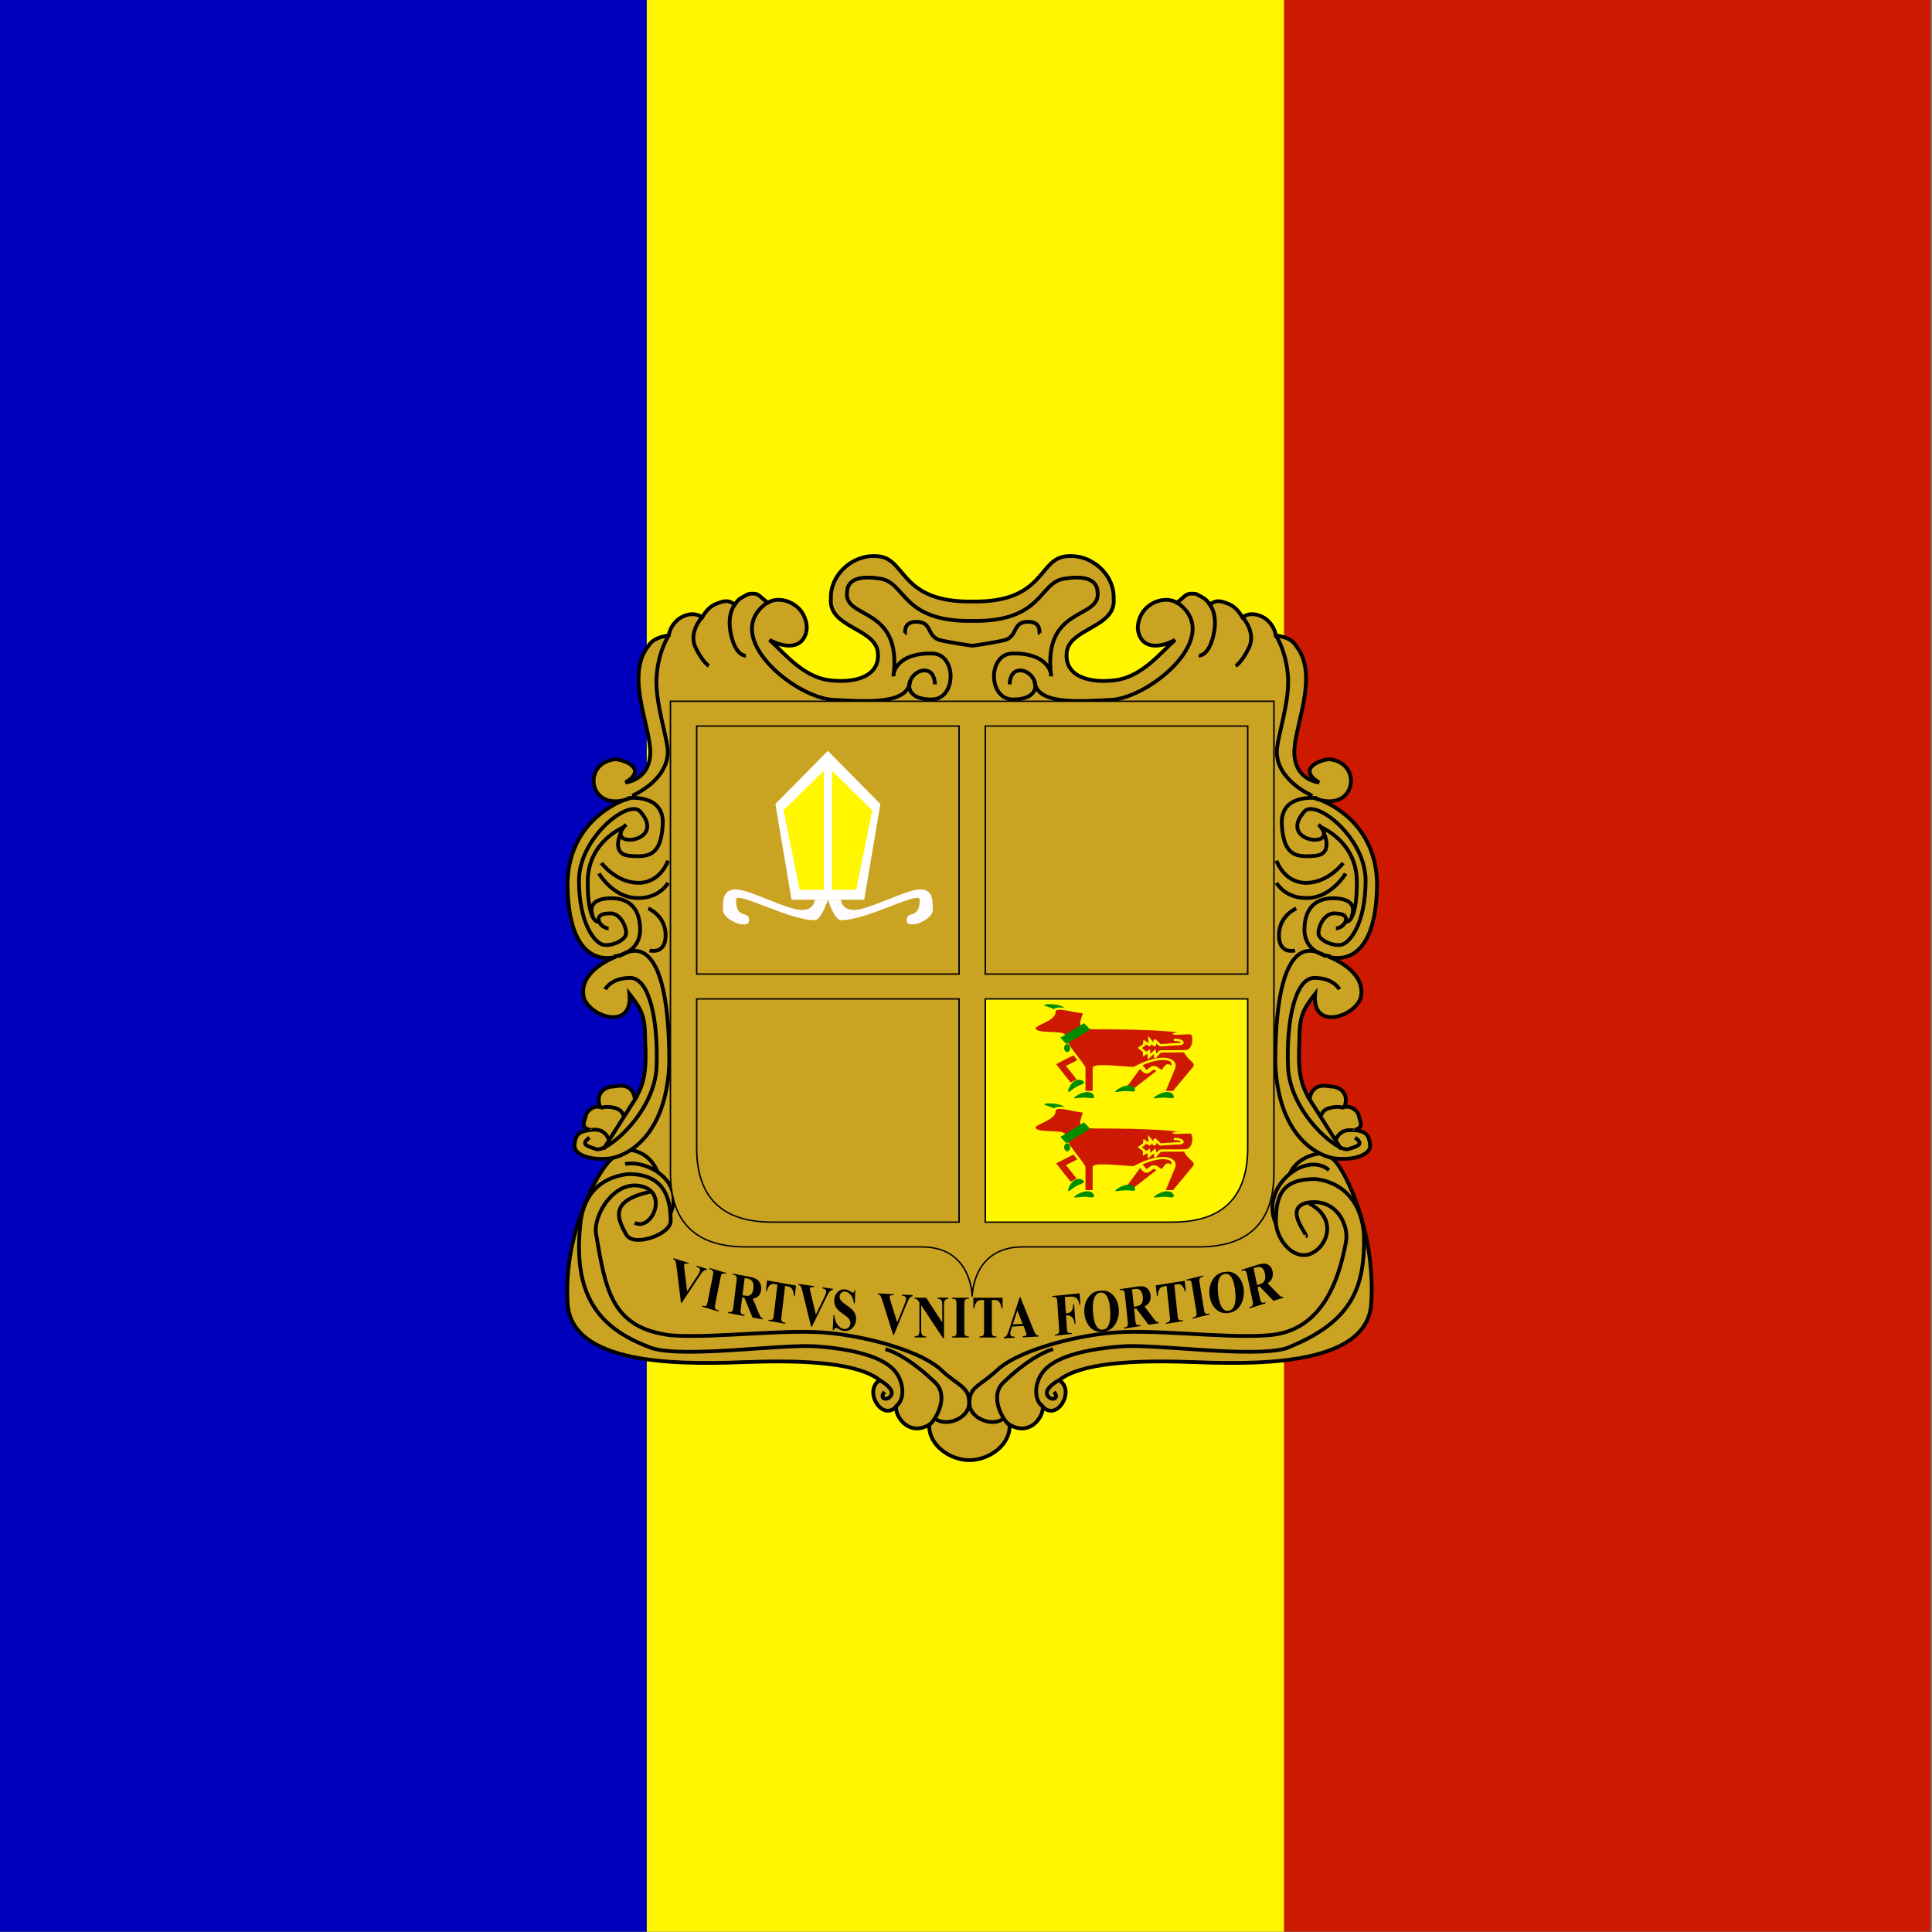 <?xml version="1.0" encoding="utf-8"?>
<!-- Generator: Adobe Illustrator 16.0.0, SVG Export Plug-In . SVG Version: 6.00 Build 0)  -->
<svg version="1.2" baseProfile="tiny"
	 id="svg548" xmlns:cc="http://creativecommons.org/ns#" xmlns:dc="http://purl.org/dc/elements/1.1/" xmlns:rdf="http://www.w3.org/1999/02/22-rdf-syntax-ns#"
	 xmlns="http://www.w3.org/2000/svg" xmlns:xlink="http://www.w3.org/1999/xlink" x="0px" y="0px" width="512px" height="512px"
	 viewBox="0 0 512 512" xml:space="preserve">
<rect x="0" y="0" width="512" height="512" fill="#808080" stroke="none"/>
<g id="flag" transform="matrix(.722 0 0 1.032 0 -16.449)">
	<rect id="rect895" x="0" y="15.937" fill="#0000BD" width="237.399" height="496.06"/>
	<rect id="rect896" x="471.26" y="15.937" fill="#CC1900" width="237.399" height="496.06"/>
	<rect id="rect897" x="237.4" y="15.937" fill="#FFF600" width="233.861" height="496.06"/>
</g>
<g id="g919" transform="matrix(1.009 0 0 .992 -96.834 -480.19)">
	<g id="g853">
		<path id="path738" fill="#CBA323" stroke="#000000" d="M351.382,644.755c18.615,0.306,17.328-10.9,24.124-12.013
			c6.795-1.113,13.207,4.67,12.963,11.208c0.729,7.783-11.567,7.839-12.315,14.321s5.986,8.462,12.963,7.472
			s11.929-7.615,15.494-10.728c-5.185,2.802-9.427,1.787-9.813-3.2c0.262-6.543,7.047-8.917,10.255-6.716
			c2.521-1.981,2.371-2.776,5.142-2.336c1.879,1.101,2.391,1.07,3.502,2.774c1.448-0.881,2.052-1.324,4.751-0.223
			c1.676,0.661,2.794,1.855,3.83,3.667c1.225-0.929,3.148-1.276,5.356-0.074c1.406,0.687,3.156,2.686,3.395,4.86
			c3.29,0.634,4.43,1.366,5.463,2.974c6.137,8.143-0.948,21.866-0.558,28.87c0.391,7.004,6.481,7.471,6.481,7.471
			c-5.728-3.523-0.077-5.945,2.626-6.189c8.662,0.857,7.205,13.138-2.016,10.981c-7.388-1.937,15.15,1.227,14.606,23.423
			c-0.543,22.818-12.773,18.327-12.773,18.327s10.446,3.781,8.426,11.252c-2.021,5.051-12.819,8.397-11.903-1.29
			c-3.208,4.183-4.129,5.951-4.118,12.309c-0.447,8.119,0.256,11.829,2.665,15.818c0.576-3.716,3.194-3.875,5.431-3.403
			c3.153,0.031,4.907,2.408,3.722,5.49c1.588-0.387,3.036,0.658,3.66,1.915c0.488,2.321,1.571,3.349-0.95,4.229
			c2.521,0.441,3.741,0.758,4.039,4.132c0.071,2.716-4.903,4.206-10.173,3.326c2.75,1.32,11.671,18.706,10.479,38.68
			c-0.825,17.914-33.49,16.319-48.084,15.819c-14.592-0.498-28.225,0.29-33.916,4.881c4.377,2.685-0.507,11.047-4.229,7.129
			c0,3.082-3.678,7.845-8.757,4.756c0.208,5.565-5.542,9.47-10.557,9.47c-5.015,0-10.765-3.905-10.558-9.47
			c-5.078,3.089-8.757-1.674-8.757-4.756c-3.722,3.918-8.607-4.444-4.228-7.129c-5.691-4.59-19.325-5.379-33.916-4.881
			c-14.593,0.499-47.26,2.094-48.085-15.819c-1.192-19.976,9.224-37.36,11.975-38.68c-5.271,0.88-10.244-0.61-10.173-3.326
			c0.298-3.373,1.518-3.69,4.039-4.132c-2.52-0.88-1.438-1.908-0.949-4.229c0.623-1.257,2.072-2.302,3.66-1.915
			c-1.185-3.082,0.568-5.459,3.722-5.49c2.237-0.472,4.855-0.313,5.431,3.403c2.409-3.99,3.111-7.699,2.665-15.818
			c0.011-6.358-0.91-8.126-4.118-12.309c0.916,9.687-9.883,6.341-11.903,1.29c-2.022-7.471,8.426-11.252,8.426-11.252
			s-12.23,4.491-12.774-18.327c-0.543-22.195,21.994-25.36,14.607-23.423c-9.221,2.157-10.678-10.124-2.016-10.981
			c2.703,0.243,8.354,2.666,2.625,6.189c0,0,6.091-0.467,6.481-7.471c0.391-7.005-6.693-20.728-0.557-28.87
			c1.032-1.607,2.173-2.339,5.463-2.974c0.238-2.174,1.989-4.172,3.394-4.86c2.21-1.202,4.132-0.856,5.357,0.074
			c1.035-1.812,2.154-3.007,3.83-3.667c2.699-1.101,3.304-0.658,4.75,0.223c1.113-1.704,1.624-1.673,3.503-2.774
			c2.771-0.44,2.621,0.354,5.141,2.336c3.209-2.202,9.993,0.173,10.256,6.716c-0.386,4.987-4.628,6.002-9.813,3.2
			c3.564,3.113,8.517,9.739,15.494,10.728c6.977,0.99,13.711-0.99,12.963-7.472c-0.748-6.482-13.044-6.538-12.315-14.321
			c-0.244-6.538,6.168-12.321,12.963-11.208c6.796,1.113,5.508,12.319,24.205,12.013H351.382z"/>
		<path id="path619" fill="none" stroke="#000000" d="M334.994,665.845c-0.224,6.716-12.167,5.545-20.052,5.182
			c-10.247-0.46-30.201-17.231-17.229-26.133"/>
		<path id="path625" fill="none" stroke="#000000" d="M260.414,704.324c-6.416,6.604,11.168,5.047,3.667-3.522
			c-3.064-3.299-16.042,7.045-16.042,18.492c0,11.447,4.126,16.731,6.416,17.171c2.292,0.441,5.959-1.321,5.959-3.082
			c0-2.201-1.834-5.724-4.583-5.284c-4.584,0-2.293,3.963-0.001,3.963"/>
		<path id="path626" fill="none" stroke="#000000" d="M259.85,705.023c0,0-9.519,3.705-9.519,14.712
			c0,11.007,2.751,10.567,2.751,10.567"/>
		<path id="path627" fill="none" stroke="#000000" d="M260.873,697.278c0,0,9.625-1.321,9.167,7.044
			c-0.459,8.366-3.668,8.806-8.708,8.366c-5.042-0.44-2.292-6.164-2.292-6.164"/>
		<path id="path628" fill="none" stroke="#000000" d="M257.206,739.545c0,0,7.333-0.441,6.874-7.925
			c-0.458-7.485-5.958-7.925-9.165-7.485c-3.209,0.44-4.181,2.17-3.209,4.816"/>
		<path id="path630" fill="none" stroke="#000000" d="M254.913,748.352c0,0,1.533-3.05,6.573-3.05
			c5.042,0,7.389,11.362,6.931,23.691c-0.458,12.328-13.045,22.948-15.796,22.068c-2.75-0.88-4.125-1.321-1.833-3.082"/>
		<path id="path633" fill="none" stroke="#000000" d="M263.353,776.789l-8.898,14.272"/>
		<path id="path634" fill="none" stroke="#000000" d="M250.847,785.885c0,0.156,1.967-0.414,3.342,0.467
			c1.375,0.881,1.699,2.175,1.699,2.175"/>
		<path id="path635" fill="none" stroke="#000000" d="M253.919,779.954c0,0,1.603-0.487,3.692,0.144
			c2.089,0.63,2.021,2.051,2.021,2.051"/>
		<path id="path636" fill="none" stroke="#000000" d="M262.695,810.745c4.769,2.381,9.452-9.415,0.261-9.993
			c-6.573-0.258-11.322,8.701-10.405,13.103c2.503,14.98,4.066,25.002,19.683,26.941c11.916,0.881,30.537-1.907,42.156-0.57
			c11.46,1.284,24.11,5.338,28.694,9.74c4.583,4.403,7.439,4.448,7.439,8.85c0,4.403-6.545,6.662-9.138,4.017"/>
		<path id="path637" fill="none" stroke="#000000" d="M339.79,864.955c1.676-1.089,5.666-7.638,1.839-11.522
			c-5.915-5.76-10.185-8.033-13.102-8.966"/>
		<path id="path638" fill="none" stroke="#000000" d="M331.114,859.855c2.269-1.321,2.602-5.721,0.231-9.076
			c-2.371-3.357-8.541-6.046-20.658-7.03c-9.18-0.74-34.193,3.158-43.359,0.516c-12.869-4.757-20.959-12.77-18.985-32.678
			c0.592-7.712,4.639-12.889,12.564-13.876c8.898-0.053,11.216,5.51,11.216,12.553c0,3.621-9.855,7.059-11.642,3.629
			c-2.767-4.806-3.978-9.143,6.181-11.445"/>
		<path id="path642" fill="none" stroke="#000000" d="M327.167,852.866c0,0,3.8,2.126,2.884,3.887
			c-0.917,1.761-3.37,1.009-1.751-0.859"/>
		<path id="path643" fill="none" stroke="#000000" d="M289.262,645.196c0,0-2.593,2.491-1.296,8.406
			c1.296,5.915,3.889,5.604,3.889,5.604"/>
		<path id="path644" fill="none" stroke="#000000" d="M280.511,648.618c-0.324,0.622-3.778,4.434-1.833,8.481
			c1.944,4.047,3.486,4.853,3.486,4.853"/>
		<path id="path645" fill="none" stroke="#000000" d="M271.761,653.599c0,0-2.801,3.972-3.335,11.052
			c-0.534,7.08,3.032,16.828,2.932,20.454c-0.226,7.706-9.346,11.532-9.346,11.532"/>
		<path id="path652" fill="none" stroke="#000000" d="M258.472,739.526c0.648,0,13.287-11.208,13.287,28.642
			c-0.972,23.039-14.908,25.219-14.908,25.219"/>
		<path id="path653" fill="none" stroke="#000000" d="M260.159,795.039c5.118-1.247,15.736,4.11,11.916,13.21"/>
		<path id="path654" fill="none" stroke="#000000" d="M261.429,791.299c3.284,0.293,5.962,2.582,7.184,5.738"/>
		<path id="path655" fill="none" stroke="#000000" d="M253.937,714.622c0,0,3.889,5.292,9.723,5.292
			c5.833,0,7.778-5.915,7.778-5.915"/>
		<path id="path656" fill="none" stroke="#000000" d="M253.287,717.423c0,0,3.565,6.226,9.722,6.538
			c6.158,0.312,8.427-4.047,8.427-4.047"/>
		<path id="path657" fill="none" stroke="#000000" d="M266.252,726.76c0,0,4.538,1.868,4.538,7.161s-4.214,4.047-4.214,4.047"/>
		<path id="path712" fill="none" stroke="#000000" d="M367.686,665.845c0.224,6.716,12.167,5.545,20.052,5.182
			c10.247-0.46,30.201-17.231,17.229-26.133"/>
		<path id="path713" fill="none" stroke="#000000" d="M442.266,704.324c6.417,6.604-11.169,5.047-3.667-3.522
			c3.064-3.299,16.041,7.045,16.041,18.492c0,11.447-4.125,16.731-6.417,17.171c-2.291,0.441-5.958-1.321-5.958-3.082
			c0-2.201,1.833-5.724,4.583-5.284c4.584,0,2.292,3.963,0,3.963"/>
		<path id="path714" fill="none" stroke="#000000" d="M442.831,705.023c0,0,9.518,3.705,9.518,14.712
			c0,11.007-2.75,10.567-2.75,10.567"/>
		<path id="path715" fill="none" stroke="#000000" d="M441.806,697.278c0,0-9.624-1.321-9.166,7.044
			c0.459,8.366,3.667,8.806,8.708,8.366c5.042-0.44,2.291-6.164,2.291-6.164"/>
		<path id="path716" fill="none" stroke="#000000" d="M445.473,739.545c0,0-7.332-0.441-6.874-7.925
			c0.458-7.485,5.958-7.925,9.166-7.485c3.208,0.44,4.181,2.17,3.208,4.816"/>
		<path id="path717" fill="none" stroke="#000000" d="M447.766,748.352c0,0-1.532-3.05-6.573-3.05
			c-5.042,0-7.389,11.362-6.931,23.691c0.459,12.328,13.046,22.948,15.796,22.068c2.75-0.88,4.125-1.321,1.834-3.082"/>
		<path id="path718" fill="none" stroke="#000000" d="M439.327,776.789l8.898,14.272"/>
		<path id="path719" fill="none" stroke="#000000" d="M451.832,786.015c0,0.156-1.966-0.414-3.342,0.467
			c-1.375,0.881-1.699,2.175-1.699,2.175"/>
		<path id="path720" fill="none" stroke="#000000" d="M448.76,779.954c0,0-1.602-0.487-3.692,0.144
			c-2.088,0.63-2.021,2.051-2.021,2.051"/>
		<path id="path721" fill="none" stroke="#000000" d="M438.924,814.317c0.916,0-6.015-7.433,0.268-8.937
			c7.895-1.447,11.188,6.19,10.272,10.591c-1.974,10.749-6.577,23.945-20.609,24.825c-11.916,0.881-30.537-1.906-42.156-0.569
			c-11.459,1.284-24.11,5.337-28.693,9.74c-4.584,4.403-7.44,4.447-7.44,8.85c0,4.403,6.545,6.662,9.138,4.016"/>
		<path id="path722" fill="none" stroke="#000000" d="M361.299,864.955c-1.675-1.089-5.665-7.638-1.838-11.522
			c5.914-5.76,10.185-8.033,13.101-8.966"/>
		<path id="path723" fill="none" stroke="#000000" d="M369.977,859.855c-2.269-1.321-2.603-5.721-0.231-9.076
			c2.37-3.357,8.54-6.046,20.658-7.03c9.18-0.74,34.193,3.158,43.359,0.516c17.099-6.873,20.827-15.943,20.439-30.563
			c-0.593-7.712-4.771-13.682-12.697-14.669c-8.897-0.053-10.421,4.453-10.421,11.497c0,3.62,3.508,9.616,8.304,8.736
			c4.797-1.191,8.533-9.353,0.431-13.712"/>
		<path id="path724" fill="none" stroke="#000000" d="M373.923,852.866c0,0-3.801,2.126-2.884,3.887
			c0.916,1.761,3.37,1.009,1.751-0.859"/>
		<path id="path725" fill="none" stroke="#000000" d="M413.418,645.196c0,0,2.592,2.491,1.296,8.406
			c-1.296,5.915-3.889,5.604-3.889,5.604"/>
		<path id="path726" fill="none" stroke="#000000" d="M422.168,648.618c0.324,0.622,3.778,4.434,1.834,8.481
			c-1.944,4.047-3.487,4.853-3.487,4.853"/>
		<path id="path727" fill="none" stroke="#000000" d="M430.919,653.599c0,0,2.8,3.972,3.335,11.052
			c0.534,7.08-3.032,16.828-2.933,20.454c0.227,7.706,9.347,11.532,9.347,11.532"/>
		<path id="path730" fill="none" stroke="#000000" d="M444.208,739.526c-0.649,0-13.287-11.208-13.287,28.642
			c0.972,23.039,14.907,25.219,14.907,25.219"/>
		<path id="path731" fill="none" stroke="#000000" d="M445.031,796.633c-6.308-5.346-18.38,4.904-13.9,14.399"/>
		<path id="path732" fill="none" stroke="#000000" d="M442.711,792.229c-3.285,0.293-6.756,2.317-7.978,5.473"/>
		<path id="path733" fill="none" stroke="#000000" d="M448.743,714.622c0,0-3.888,5.292-9.722,5.292s-7.778-5.915-7.778-5.915"/>
		<path id="path734" fill="none" stroke="#000000" d="M449.393,717.423c0,0-3.565,6.226-9.723,6.538
			c-6.157,0.312-8.426-4.047-8.426-4.047"/>
		<path id="path735" fill="none" stroke="#000000" d="M436.427,726.76c0,0-4.537,1.868-4.537,7.161s4.213,4.047,4.213,4.047"/>
		<path id="path741" fill="none" stroke="#000000" d="M333.659,653.445c0.162-0.156-0.648-3.425,3.241-3.269
			c3.888,0.156,2.43,3.58,5.672,4.825c3.078,0.778,8.587,1.557,8.768,1.557s5.691-0.779,8.769-1.557
			c3.241-1.245,1.783-4.67,5.672-4.825c3.888-0.156,3.079,3.113,3.241,3.269"/>
		<path id="path744" fill="none" stroke="#000000" d="M341.549,666.892c-0.114-1.541-0.486-3.571-2.674-3.727
			c-4.098-0.129-7.34,7.705,1.729,7.76c6.639,0.041,6.694-12.099,0.313-12.277c-9.166-0.249-10.427,5.007-10.277,6.037
			c2.319-18.846-12.94-15.035-12.211-22.351c0.08-3.966,4.222-4.421,8.75-3.686c6.796,1.047,5.508,11.58,24.163,11.292
			c18.656,0.287,17.368-10.246,24.164-11.292c4.527-0.735,8.67-0.28,8.75,3.686c0.729,7.315-14.53,3.505-12.212,22.351
			c0.151-1.03-1.111-6.286-10.277-6.037c-6.381,0.178-6.326,12.318,0.314,12.277c9.069-0.056,5.826-7.889,1.729-7.76
			c-2.188,0.156-2.56,2.186-2.674,3.727"/>
		<path id="path814" d="M413.603,834.947l0.046,0.285l-4.381,1.098l-0.046-0.284l0.279-0.071c0.243-0.061,0.43-0.163,0.561-0.308
			c0.095-0.098,0.158-0.241,0.188-0.43c0.025-0.134-0.004-0.463-0.089-0.985l-1.111-6.854c-0.086-0.533-0.164-0.86-0.23-0.982
			s-0.179-0.214-0.335-0.276c-0.152-0.069-0.346-0.075-0.58-0.016l-0.279,0.071l-0.046-0.284l4.38-1.099l0.046,0.284l-0.279,0.069
			c-0.242,0.061-0.43,0.164-0.561,0.309c-0.095,0.099-0.16,0.243-0.194,0.433c-0.025,0.134,0.005,0.463,0.09,0.985l1.111,6.854
			c0.086,0.533,0.163,0.86,0.229,0.981c0.072,0.121,0.183,0.217,0.336,0.285c0.156,0.062,0.351,0.063,0.586,0.005L413.603,834.947z"
			/>
		<path id="path815" d="M407.14,826.216l0.298,2.853l-0.226,0.035c-0.201-0.636-0.399-1.085-0.591-1.342
			c-0.194-0.265-0.441-0.459-0.742-0.585c-0.168-0.067-0.45-0.069-0.846-0.005l-0.63,0.102l0.848,8.129
			c0.056,0.539,0.113,0.872,0.173,0.998c0.064,0.128,0.17,0.232,0.32,0.313c0.151,0.075,0.348,0.094,0.59,0.055l0.281-0.045
			l0.03,0.287l-4.437,0.716l-0.03-0.289l0.282-0.045c0.245-0.039,0.438-0.126,0.577-0.259c0.1-0.09,0.172-0.227,0.217-0.414
			c0.033-0.132,0.021-0.462-0.034-0.99l-0.848-8.131l-0.612,0.099c-0.571,0.092-0.97,0.308-1.197,0.652
			c-0.32,0.478-0.486,1.113-0.501,1.905l-0.237,0.038l-0.297-2.853L407.14,826.216L407.14,826.216z"/>
		<path id="path820" d="M375.637,830.577l0.283,4.35l0.246-0.024c0.376-0.038,0.679-0.138,0.909-0.303
			c0.228-0.164,0.415-0.421,0.556-0.772c0.147-0.351,0.227-0.811,0.24-1.384l0.22-0.022l0.345,5.319l-0.22,0.023
			c-0.144-0.995-0.405-1.637-0.781-1.919c-0.373-0.287-0.784-0.408-1.232-0.363l-0.245,0.025l0.21,3.243
			c0.035,0.541,0.079,0.877,0.135,1.007c0.059,0.131,0.162,0.241,0.306,0.332c0.149,0.085,0.344,0.114,0.582,0.091l0.283-0.029
			l0.018,0.289l-4.453,0.447l-0.019-0.289l0.282-0.029c0.248-0.025,0.443-0.099,0.587-0.224c0.105-0.085,0.18-0.217,0.227-0.401
			c0.038-0.129,0.041-0.46,0.006-0.991l-0.452-6.969c-0.035-0.542-0.08-0.877-0.136-1.008c-0.055-0.13-0.156-0.238-0.305-0.323
			c-0.144-0.091-0.337-0.124-0.576-0.1l-0.282,0.029l-0.018-0.288l7.186-0.721l0.197,3.039l-0.257,0.026
			c-0.106-0.707-0.291-1.221-0.556-1.541c-0.261-0.319-0.625-0.527-1.09-0.621c-0.256-0.053-0.723-0.045-1.402,0.024
			L375.637,830.577L375.637,830.577z"/>
		<path id="path823" d="M359.299,830.743v2.875h-0.228c-0.134-0.664-0.284-1.139-0.447-1.426c-0.165-0.292-0.389-0.526-0.674-0.698
			c-0.161-0.094-0.441-0.141-0.839-0.141h-0.635v8.198c0,0.544,0.022,0.883,0.069,1.018c0.05,0.137,0.145,0.257,0.284,0.361
			c0.142,0.099,0.336,0.149,0.58,0.149h0.283v0.291h-4.474v-0.291h0.284c0.248,0,0.447-0.055,0.599-0.164
			c0.108-0.074,0.195-0.198,0.258-0.376c0.046-0.125,0.07-0.454,0.07-0.987v-8.198h-0.618c-0.575,0-0.994,0.151-1.254,0.454
			c-0.366,0.423-0.597,1.026-0.694,1.81h-0.239v-2.875H359.299L359.299,830.743z"/>
		<path id="path824" d="M350.463,841.082v0.29h-4.467v-0.29h0.283c0.248,0,0.447-0.054,0.599-0.163
			c0.108-0.074,0.194-0.199,0.252-0.376c0.046-0.126,0.07-0.455,0.07-0.988v-6.992c0-0.543-0.024-0.882-0.07-1.018
			c-0.046-0.136-0.141-0.254-0.284-0.353c-0.138-0.105-0.327-0.158-0.567-0.158h-0.283v-0.289h4.467v0.289h-0.284
			c-0.248,0-0.447,0.055-0.598,0.164c-0.109,0.074-0.196,0.2-0.259,0.377c-0.046,0.124-0.069,0.455-0.069,0.987v6.992
			c0,0.544,0.022,0.883,0.069,1.018c0.05,0.137,0.145,0.257,0.284,0.361c0.143,0.098,0.334,0.148,0.573,0.148H350.463z"/>
		<path id="path825" d="M339.229,830.743l4.217,6.59v-4.57c0-0.636-0.074-1.067-0.222-1.292c-0.2-0.303-0.539-0.449-1.014-0.44
			v-0.289h2.823v0.289c-0.361,0.058-0.604,0.134-0.732,0.227c-0.121,0.09-0.218,0.238-0.289,0.447
			c-0.068,0.205-0.102,0.556-0.102,1.057v8.85h-0.214l-5.779-8.85v6.757c0,0.61,0.111,1.024,0.334,1.239
			c0.227,0.214,0.486,0.321,0.776,0.321h0.201v0.289h-3.032v-0.289c0.471-0.006,0.798-0.126,0.983-0.36
			c0.185-0.234,0.278-0.635,0.278-1.199v-7.5l-0.183-0.283c-0.181-0.282-0.34-0.468-0.478-0.555
			c-0.139-0.091-0.339-0.14-0.599-0.151v-0.289H339.229z"/>
		<path id="path826" d="M335.673,830.045l-0.01,0.289c-0.313,0.047-0.596,0.24-0.851,0.577c-0.185,0.252-0.467,0.853-0.848,1.8
			l-3.207,7.964l-0.207-0.01l-2.651-8.592c-0.32-1.036-0.537-1.645-0.653-1.829c-0.111-0.182-0.332-0.306-0.663-0.371l0.01-0.289
			l4.094,0.209l-0.01,0.288l-0.138-0.006c-0.37-0.02-0.624,0.026-0.761,0.134c-0.1,0.074-0.152,0.186-0.157,0.337
			c-0.003,0.094,0.01,0.207,0.04,0.34c0.029,0.127,0.131,0.476,0.306,1.044l1.645,5.378l1.844-4.621
			c0.22-0.559,0.357-0.933,0.409-1.124c0.052-0.191,0.081-0.354,0.086-0.489c0.005-0.158-0.024-0.296-0.088-0.42
			c-0.062-0.124-0.158-0.22-0.286-0.289c-0.178-0.096-0.416-0.155-0.714-0.169l0.009-0.289L335.673,830.045L335.673,830.045z"/>
		<path id="path827" d="M320.595,828.712l-0.1,3.541l-0.259-0.02c-0.078-0.895-0.344-1.629-0.796-2.202
			c-0.449-0.577-0.949-0.887-1.503-0.929c-0.428-0.031-0.776,0.088-1.04,0.355c-0.261,0.264-0.401,0.581-0.418,0.95
			c-0.012,0.235,0.022,0.446,0.102,0.636c0.109,0.253,0.293,0.511,0.55,0.771c0.19,0.187,0.629,0.525,1.322,1.016
			c0.969,0.683,1.614,1.311,1.936,1.879c0.319,0.569,0.461,1.201,0.427,1.9c-0.043,0.887-0.358,1.631-0.946,2.231
			c-0.585,0.595-1.304,0.861-2.16,0.797c-0.268-0.02-0.521-0.072-0.756-0.158c-0.236-0.086-0.53-0.235-0.881-0.45
			c-0.198-0.119-0.36-0.183-0.49-0.193c-0.109-0.008-0.227,0.035-0.353,0.13c-0.127,0.096-0.232,0.247-0.32,0.457l-0.231-0.018
			l0.192-4.006l0.232,0.018c0.131,1.138,0.443,2.026,0.94,2.659c0.5,0.63,1.053,0.966,1.661,1.011
			c0.471,0.034,0.851-0.096,1.143-0.394c0.296-0.296,0.455-0.658,0.475-1.08c0.012-0.25-0.031-0.496-0.129-0.739
			c-0.094-0.243-0.244-0.477-0.452-0.701c-0.208-0.229-0.581-0.535-1.118-0.915c-0.752-0.533-1.292-0.978-1.615-1.337
			c-0.324-0.358-0.568-0.752-0.733-1.177c-0.161-0.426-0.229-0.887-0.205-1.382c0.04-0.845,0.324-1.546,0.852-2.103
			s1.171-0.808,1.93-0.752c0.277,0.021,0.543,0.082,0.799,0.185c0.195,0.078,0.429,0.213,0.701,0.405
			c0.277,0.187,0.473,0.286,0.586,0.295c0.109,0.008,0.198-0.028,0.263-0.106c0.068-0.079,0.137-0.276,0.205-0.59L320.595,828.712
			L320.595,828.712z"/>
		<path id="path828" d="M314.753,828.368l-0.027,0.288c-0.315,0.017-0.608,0.183-0.884,0.494c-0.199,0.235-0.517,0.807-0.953,1.716
			l-3.681,7.642l-0.206-0.03l-2.124-8.815c-0.256-1.063-0.436-1.692-0.54-1.887c-0.1-0.191-0.313-0.336-0.638-0.431l0.027-0.288
			l4.069,0.591l-0.027,0.286l-0.137-0.02c-0.368-0.053-0.624-0.033-0.768,0.062c-0.104,0.065-0.162,0.172-0.176,0.322
			c-0.009,0.094-0.002,0.208,0.019,0.343c0.021,0.129,0.103,0.485,0.241,1.069l1.318,5.517l2.116-4.436
			c0.254-0.538,0.412-0.898,0.476-1.082c0.064-0.187,0.102-0.347,0.114-0.48c0.016-0.158-0.005-0.299-0.061-0.428
			c-0.055-0.129-0.145-0.233-0.268-0.315c-0.171-0.113-0.406-0.193-0.702-0.236l0.027-0.287L314.753,828.368L314.753,828.368z"/>
		<path id="path829" d="M305.044,827.489l-0.332,2.847l-0.225-0.041c-0.056-0.68-0.149-1.179-0.278-1.491
			c-0.128-0.319-0.323-0.59-0.587-0.811c-0.147-0.121-0.418-0.218-0.813-0.289l-0.63-0.113l-0.946,8.113
			c-0.062,0.538-0.079,0.877-0.049,1.019c0.035,0.145,0.114,0.281,0.24,0.409c0.13,0.123,0.315,0.207,0.556,0.25l0.282,0.051
			l-0.034,0.286l-4.428-0.799l0.033-0.287l0.28,0.05c0.246,0.044,0.449,0.026,0.612-0.056c0.116-0.053,0.217-0.161,0.299-0.326
			c0.06-0.116,0.122-0.437,0.183-0.964l0.946-8.114l-0.612-0.11c-0.57-0.102-1-0.028-1.294,0.226
			c-0.411,0.354-0.709,0.91-0.895,1.668l-0.237-0.043l0.331-2.846L305.044,827.489L305.044,827.489z"/>
		<path id="path832" d="M284.747,834.159l-0.055,0.283l-4.343-1.309l0.055-0.283l0.276,0.084c0.24,0.072,0.445,0.078,0.613,0.015
			c0.12-0.039,0.226-0.136,0.317-0.292c0.068-0.108,0.153-0.421,0.254-0.939l1.324-6.794c0.103-0.528,0.144-0.865,0.126-1.011
			c-0.019-0.145-0.089-0.286-0.209-0.425c-0.115-0.143-0.289-0.249-0.521-0.319l-0.276-0.084l0.054-0.28l4.343,1.308l-0.054,0.281
			l-0.276-0.084c-0.241-0.072-0.445-0.077-0.613-0.015c-0.12,0.039-0.228,0.137-0.322,0.291c-0.068,0.107-0.154,0.421-0.255,0.938
			l-1.324,6.795c-0.103,0.529-0.144,0.865-0.125,1.01c0.022,0.147,0.092,0.291,0.207,0.434c0.12,0.138,0.296,0.242,0.529,0.311
			L284.747,834.159L284.747,834.159z"/>
		<path id="path833" d="M281.661,823.053l-0.059,0.28c-0.315-0.038-0.625,0.075-0.932,0.335c-0.224,0.198-0.603,0.709-1.138,1.532
			l-4.509,6.922l-0.201-0.066l-1.105-9.099c-0.133-1.098-0.239-1.751-0.321-1.961c-0.077-0.209-0.271-0.388-0.583-0.54l0.059-0.28
			l3.962,1.297l-0.059,0.28l-0.135-0.044c-0.357-0.116-0.613-0.141-0.766-0.072c-0.11,0.045-0.181,0.141-0.211,0.288
			c-0.019,0.091-0.026,0.205-0.02,0.342c0.006,0.132,0.046,0.5,0.118,1.101l0.68,5.693l2.597-4.021
			c0.313-0.486,0.51-0.816,0.595-0.989c0.084-0.172,0.139-0.325,0.168-0.455c0.032-0.153,0.028-0.297-0.013-0.435
			c-0.04-0.137-0.117-0.256-0.23-0.358c-0.157-0.142-0.379-0.262-0.667-0.356l0.059-0.28L281.661,823.053L281.661,823.053z"/>
		<path id="path836" d="M417.515,823.894c1.343-0.28,2.49,0.034,3.441,0.939c0.955,0.906,1.512,2.14,1.676,3.705
			c0.139,1.337-0.052,2.564-0.575,3.681c-0.693,1.482-1.8,2.346-3.32,2.591c-1.526,0.246-2.772-0.207-3.739-1.357
			c-0.765-0.909-1.219-2.06-1.364-3.454c-0.164-1.566,0.128-2.937,0.873-4.116C415.256,824.697,416.258,824.033,417.515,823.894
			L417.515,823.894z M417.642,824.38c-0.775,0.124-1.313,0.711-1.614,1.763c-0.246,0.861-0.289,2.048-0.131,3.561
			c0.187,1.798,0.58,3.086,1.178,3.863c0.416,0.545,0.944,0.766,1.581,0.663c0.43-0.07,0.775-0.257,1.034-0.562
			c0.333-0.391,0.564-0.965,0.691-1.723c0.128-0.764,0.131-1.731,0.009-2.903c-0.145-1.393-0.358-2.417-0.638-3.074
			c-0.281-0.66-0.598-1.108-0.954-1.339C418.448,824.395,418.063,824.311,417.642,824.38z"/>
		<path id="path839" d="M384.884,828.885c1.353-0.199,2.485,0.184,3.399,1.145c0.918,0.962,1.428,2.228,1.53,3.802
			c0.087,1.344-0.151,2.558-0.717,3.642c-0.75,1.439-1.889,2.234-3.418,2.388c-1.533,0.154-2.759-0.374-3.681-1.582
			c-0.727-0.953-1.138-2.131-1.228-3.532c-0.103-1.573,0.241-2.925,1.032-4.058C382.596,829.55,383.623,828.949,384.884,828.885
			L384.884,828.885z M384.991,829.377c-0.778,0.078-1.339,0.632-1.682,1.663c-0.277,0.846-0.368,2.029-0.269,3.551
			c0.117,1.806,0.46,3.116,1.026,3.93c0.396,0.569,0.914,0.82,1.555,0.756c0.431-0.043,0.782-0.21,1.054-0.499
			c0.347-0.37,0.599-0.93,0.757-1.68c0.158-0.755,0.198-1.721,0.122-2.899c-0.091-1.4-0.263-2.436-0.518-3.108
			c-0.255-0.677-0.555-1.143-0.9-1.396C385.797,829.441,385.414,829.335,384.991,829.377L384.991,829.377z"/>
		<path id="path842" d="M393.83,833.705l0.309,2.952c0.059,0.571,0.123,0.928,0.194,1.068c0.074,0.135,0.185,0.235,0.336,0.302
			c0.151,0.064,0.42,0.065,0.808,0.003l0.03,0.288l-4.338,0.7l-0.03-0.288c0.392-0.063,0.652-0.15,0.78-0.26
			c0.132-0.117,0.218-0.252,0.256-0.406c0.044-0.154,0.035-0.516-0.024-1.087l-0.714-6.839c-0.059-0.57-0.126-0.923-0.199-1.058
			c-0.069-0.143-0.179-0.246-0.33-0.311c-0.151-0.065-0.42-0.067-0.808-0.004l-0.03-0.288l3.937-0.635
			c1.025-0.164,1.784-0.198,2.278-0.099c0.493,0.1,0.915,0.364,1.265,0.792c0.349,0.424,0.556,0.955,0.623,1.591
			c0.08,0.778-0.077,1.455-0.473,2.036c-0.255,0.367-0.631,0.674-1.131,0.918l2.41,3.24c0.315,0.417,0.534,0.674,0.658,0.77
			c0.187,0.134,0.394,0.189,0.621,0.168l0.031,0.289l-2.669,0.43l-3.233-4.363L393.83,833.705L393.83,833.705z M393.291,828.535
			l0.482,4.617l0.356-0.057c0.579-0.094,1.005-0.228,1.279-0.405c0.274-0.181,0.474-0.456,0.6-0.824
			c0.132-0.373,0.167-0.838,0.109-1.391c-0.083-0.804-0.298-1.373-0.642-1.707c-0.34-0.335-0.845-0.449-1.516-0.341L393.291,828.535
			L393.291,828.535z"/>
		<path id="path845" d="M426.259,827.913l0.595,2.884c0.115,0.557,0.214,0.901,0.297,1.031c0.085,0.122,0.207,0.206,0.363,0.248
			c0.157,0.041,0.424,0.002,0.802-0.12l0.058,0.282l-4.235,1.354l-0.058-0.281c0.382-0.122,0.631-0.248,0.748-0.376
			c0.119-0.137,0.19-0.284,0.214-0.441c0.028-0.159-0.015-0.519-0.131-1.076l-1.381-6.679c-0.115-0.557-0.215-0.897-0.302-1.02
			c-0.083-0.13-0.202-0.217-0.358-0.258c-0.157-0.041-0.424-0.003-0.802,0.118l-0.058-0.28l3.845-1.229
			c1.001-0.321,1.751-0.469,2.25-0.445c0.501,0.024,0.944,0.221,1.333,0.593c0.389,0.368,0.647,0.863,0.776,1.485
			c0.157,0.759,0.066,1.456-0.271,2.093c-0.215,0.403-0.559,0.764-1.031,1.082l2.71,2.849c0.353,0.366,0.595,0.589,0.729,0.665
			c0.199,0.103,0.411,0.127,0.633,0.072l0.058,0.282l-2.605,0.833l-3.638-3.838L426.259,827.913L426.259,827.913z M425.215,822.865
			l0.932,4.51l0.348-0.111c0.565-0.181,0.975-0.38,1.23-0.597c0.254-0.221,0.425-0.524,0.515-0.908
			c0.092-0.39,0.082-0.857-0.029-1.398c-0.163-0.786-0.43-1.317-0.805-1.597c-0.371-0.28-0.884-0.317-1.538-0.107L425.215,822.865z"
			/>
		<path id="path848" d="M290.915,830.629l-0.36,2.944c-0.07,0.568-0.088,0.933-0.051,1.093c0.041,0.155,0.126,0.29,0.256,0.406
			c0.131,0.114,0.389,0.207,0.776,0.281l-0.035,0.286l-4.324-0.819l0.035-0.287c0.39,0.075,0.659,0.081,0.807,0.02
			c0.153-0.067,0.265-0.167,0.337-0.301c0.076-0.134,0.149-0.485,0.219-1.054l0.836-6.818c0.07-0.569,0.084-0.93,0.045-1.085
			c-0.036-0.161-0.119-0.298-0.25-0.413c-0.13-0.114-0.389-0.21-0.776-0.283l0.036-0.286l3.925,0.744
			c1.022,0.194,1.758,0.423,2.211,0.689c0.451,0.265,0.799,0.664,1.039,1.195c0.241,0.528,0.323,1.109,0.246,1.743
			c-0.096,0.775-0.398,1.373-0.909,1.794c-0.326,0.266-0.756,0.43-1.291,0.492l1.595,3.943c0.209,0.509,0.363,0.832,0.461,0.967
			c0.152,0.192,0.338,0.317,0.561,0.375l-0.036,0.286l-2.66-0.504l-2.135-5.304L290.915,830.629L290.915,830.629z M291.548,825.476
			l-0.564,4.603l0.355,0.067c0.577,0.109,1.017,0.126,1.32,0.051c0.303-0.079,0.556-0.275,0.761-0.585
			c0.208-0.313,0.346-0.747,0.413-1.3c0.099-0.802,0.019-1.422-0.237-1.861c-0.252-0.439-0.713-0.723-1.381-0.849L291.548,825.476
			L291.548,825.476z"/>
		<path id="path851" d="M364.801,838.297l-3.015,0.159l-0.324,1.053c-0.107,0.351-0.155,0.638-0.147,0.863
			c0.011,0.297,0.113,0.512,0.312,0.644c0.116,0.077,0.397,0.124,0.843,0.143l0.01,0.29l-2.839,0.149l-0.01-0.29
			c0.304-0.073,0.55-0.242,0.739-0.508c0.189-0.273,0.414-0.82,0.677-1.645l2.766-8.631l0.119-0.007l3.374,8.546
			c0.322,0.808,0.581,1.316,0.777,1.52c0.148,0.155,0.352,0.238,0.613,0.25l0.011,0.29l-4.13,0.217l-0.01-0.29l0.17-0.009
			c0.331-0.018,0.562-0.087,0.692-0.209c0.09-0.089,0.132-0.211,0.127-0.366c-0.004-0.096-0.019-0.191-0.047-0.289
			c-0.011-0.046-0.079-0.239-0.209-0.578L364.801,838.297z M364.568,837.73l-1.395-3.591l-1.186,3.727L364.568,837.73z"/>
	</g>
	<g id="g658" transform="matrix(.389 0 0 .374 196.25 536.23)">
		<rect id="rect584" x="407.48" y="556.302" fill="#FFF600" width="177.17" height="177.17"/>
		<rect id="rect565" x="432.79" y="379.13" fill="#CC1900" width="25.31" height="177.171"/>
		<rect id="rect566" x="483.409" y="379.13" fill="#CC1900" width="25.31" height="177.171"/>
		<rect id="rect567" x="534.028" y="379.13" fill="#CC1900" width="25.31" height="177.171"/>
		<rect id="rect570" x="407.48" y="379.13" fill="#FFF600" width="25.31" height="177.171"/>
		<rect id="rect571" x="458.099" y="379.13" fill="#FFF600" width="25.31" height="177.171"/>
		<rect id="rect572" x="508.721" y="379.13" fill="#FFF600" width="25.307" height="177.171"/>
		<rect id="rect573" x="559.341" y="379.13" fill="#FFF600" width="25.307" height="177.171"/>
		<rect id="rect574" x="271.651" y="574.02" fill="#CC1900" width="19.683" height="159.451"/>
		<rect id="rect575" x="311.019" y="574.02" fill="#CC1900" width="19.686" height="159.451"/>
		<rect id="rect576" x="350.391" y="574.02" fill="#CC1900" width="19.686" height="159.451"/>
		<rect id="rect577" x="251.97" y="574.02" fill="#FFF600" width="19.686" height="159.451"/>
		<rect id="rect578" x="291.339" y="574.02" fill="#FFF600" width="19.686" height="159.451"/>
		<rect id="rect579" x="330.71" y="574.02" fill="#FFF600" width="19.686" height="159.451"/>
		<rect id="rect580" x="370.081" y="574.02" fill="#FFF600" width="19.683" height="159.451"/>
		<rect id="rect581" x="232.28" y="574.02" fill="#CC1900" width="19.686" height="159.451"/>
		<rect id="rect582" x="212.599" y="574.02" fill="#FFF600" width="19.686" height="159.451"/>
		<rect id="rect583" x="212.599" y="379.13" fill="#CC1900" width="177.17" height="177.171"/>
		<path id="path597" fill="#FFF600" d="M374.044,431.199c3.632-1.031,4.161-6.148,4.719-10.363
			c1.109-8.431-5.639-16.282-15.064-17.525c-9.427-1.242-17.872,3.781-18.984,12.211l-7.34,2.968l10.226,1.347l-11.029,4.762
			l13.661,1.8l-110.119,97.369l6.025,7.01l110.119-97.368c2.908-2.571,0.806-6.11-2.403-9.016c-3.786-3.427-2.818-4.104-2.321-7.876
			c0.724-5.495,5.704-7.842,11.36-7.096c5.656,0.745,9.703,5.456,9.037,10.514c-0.331,2.529-1.313,5.505-3.856,6.084
			C363.892,428.199,369.917,435.209,374.044,431.199L374.044,431.199z"/>
		<path id="path564" fill="#CBA323" stroke="#000000" d="M194.881,361.42v336.61c0,35.435,16.977,53.15,50.933,53.15h118.85
			c33.958,0,33.958,35.435,33.958,35.435s0-35.435,33.956-35.435h118.847c33.958,0,50.935-17.716,50.935-53.15V361.42H194.881
			L194.881,361.42z M212.596,379.137v177.159h177.17V379.137H212.596z M407.475,379.137v177.159h177.17V379.137H407.475z
			 M212.596,574.018v106.301c0,35.432,16.977,53.148,50.933,53.148h73.081h53.152V574.018h-177.16H212.596z M584.645,574.018
			v106.301c0,35.432-16.977,53.148-50.933,53.148h-73.081H407.48V574.018h177.16H584.645z"/>
		<path id="path585" fill="#FFFFFF" d="M301.174,396.853l-35.434,37.964l10.902,68.336h49.062l10.902-68.336L301.174,396.853z"/>
		<path id="path586" fill="#FFF600" d="M298.458,411.019l-27.255,28.346l10.902,56.693h16.352v-85.037V411.019z M303.91,411.019
			v85.036h16.355l10.9-56.693l-27.255-28.346V411.019z"/>
		<path id="path587" fill="#FFFBFF" d="M310.039,503.147h-8.858c0,0,4.43,14.677,8.858,14.677c17.718,0,53.241-21.406,53.152-14.677
			c0,14.677-8.86,7.339-8.86,14.677c0,7.339,17.718,0,17.718-7.339c0-7.339,0-14.676-8.858-14.676
			c-8.86,0-34.615,14.775-44.291,14.676C310.039,510.486,310.039,503.147,310.039,503.147z"/>
		<path id="path588" fill="#FFFBFF" d="M292.319,503.147h8.86c0,0-4.43,14.677-8.86,14.677c-17.716,0-53.239-21.406-53.149-14.677
			c0,14.677,8.858,7.339,8.858,14.677c0,7.339-17.716,0-17.716-7.339c0-7.339,0-14.676,8.858-14.676
			c8.858,0,34.615,14.775,44.291,14.676C292.319,510.486,292.319,503.147,292.319,503.147z"/>
		<g id="g657" transform="matrix(.38 0 0 .322 515.51 448.82)">
			<g id="g616" transform="translate(-2.506 -84.936)">
				<path id="path612" fill="#CC1900" stroke="#FFF600" stroke-width="5" d="M21.489,576.049
					c-7.427,34.648,20.384,41.875,6.185,55.684l-45.783,44.535l-17.325-3.708l28.465-48.252
					C2.517,608.217,24.052,564.099,21.489,576.049z"/>
				<path id="path607" fill="#CC1900" stroke="#FFF600" stroke-width="7.99" d="M52.367,613.202c0,1.842,1.759,15.961,0,17.557
					c-1.752,1.588-7.015-9.356-10.153-8.152c-3.132,1.203-5.949,12.089-10.094,12.769c-4.145,0.671-9.623-8.873-14.402-8.873
					c-4.786,0-9.342,9.544-13.487,8.873c-4.145-0.671-7.878-11.557-11.016-12.769c-3.132-1.195-8.394,9.74-10.153,8.152
					c-1.752-1.588,0-15.716,0-17.549c0-7.35,15.527-13.309,34.656-13.309c19.129,0,34.649,5.959,34.649,13.309V613.202z"/>
				<path id="path605" fill="#008D00" d="M-145.292,490.383c10.264,5.926,9.427,15.814,5.936,17.745s-8.329-4.813-18.593-10.731
					c-10.264-5.926-22.091-8.799-18.593-10.731C-173.051,484.727-155.556,484.465-145.292,490.383z"/>
				<path id="path602" fill="#CC1900" stroke="#FFF600" stroke-width="5" d="M-114.539,589.276l-44.914,28.411l28.413,44.92
					l14.971-9.47l-18.94-29.95l29.942-18.94L-114.539,589.276L-114.539,589.276z"/>
				<path id="path599" fill="#CC1900" stroke="#FFF600" stroke-width="5" d="M70.862,574.019c0,35.434,28.707,36.67,17.717,53.154
					L53.151,680.32H35.434l17.717-53.146c5.904-17.721-17.717-35.442-70.868,0c-12.225,0-70.868-8.971-70.868,0v53.146h-17.71
					v-53.146c0-6.941-35.434-53.154-35.434-70.867c0-12.229-53.151,0-53.151-17.721c0-8.856,35.434-17.721,35.434-35.434
					c0-17.713,35.434,0,53.151,0c0,17.713-17.717,35.434,17.71,35.434c24.451,0,177.17,0,177.17,17.721
					c0,17.713-17.717,5.484-17.717,17.713H70.862z"/>
				<path id="path608" fill="#008D00" d="M-100.405,680.312c9.617-0.065,13.082,8.889,11.428,12.319
					c-1.661,3.43-7.806,0.057-17.423,0.123c-9.617,0.065-19.083,3.552-17.423,0.123
					C-122.169,689.446-110.022,680.377-100.405,680.312z"/>
				<path id="path609" fill="#008D00" d="M41.324,680.312c9.617-0.065,13.082,8.889,11.421,12.319
					c-1.654,3.43-7.806,0.057-17.423,0.123c-9.617,0.065-19.077,3.552-17.416,0.123C19.561,689.446,31.708,680.377,41.324,680.312z"
					/>
				<path id="path610" fill="#008D00" d="M-122.796,655.56c7.799-5.623,15.815-0.344,16.455,3.421
					c0.641,3.749-6.328,4.567-14.128,10.199c-7.799,5.631-13.487,13.948-14.128,10.199
					C-135.237,675.614-130.589,661.191-122.796,655.56z"/>
				<path id="path613" fill="#008D00" d="M-27.602,665.66c9.61-0.327,13.311,8.529,11.748,11.999
					c-1.562,3.487-7.799,0.262-17.416,0.589c-9.61,0.327-18.972,4.06-17.41,0.589S-37.219,665.98-27.602,665.66z"/>
				<polygon id="rect614" fill="#008D00" points="-148.483,559.957 -106.302,527.626 -95.521,541.688 -137.709,574.019 				"/>
				<path id="path615" fill="#008D00" d="M-130.968,582.876c0,4.895-2.406,8.856-5.38,8.856s-5.38-3.962-5.38-8.856
					s2.406-8.856,5.38-8.856S-130.968,577.981-130.968,582.876z"/>
			</g>
			<path id="path629" fill="#CC1900" stroke="#FFF600" stroke-width="5.055" d="M50.645,479.441
				c17.71,0.016,17.71,9.642,10.303,9.642c-10.303,0-35.251,3.274-35.251,2.456c0-0.827-8.564-10.616-8.564-10.616
				c-0.641-2.627,0.608,10.551-0.641,10.616c-1.255,0.049-8.545-11.492-8.545-11.492s0.673,11.377,0,11.435
				c-0.667,0.057-9.179-7.039-9.179-7.039l-0.608,6.163l-7.956,7.031l7.956,7.915v6.163l7.956-6.163l0.608,11.443l9.793-11.443
				c0,0,2.471,12.18,1.223,12.327c-1.249,0.131,8.564-12.327,8.564-12.327c-0.608-0.778,28.099,0,45.43-0.778
				c17.338-0.786,17.024-38.806,9.212-39.714c-7.812-0.909-30.302,2.488-30.302-0.156"/>
		</g>
		<g id="g671" transform="matrix(.38 0 0 .322 515.51 519.69)">
			<g id="g672" transform="translate(-2.506 -84.936)">
				<path id="path673" fill="#CC1900" stroke="#FFF600" stroke-width="5" d="M21.489,576.046
					c-7.427,34.648,20.384,41.875,6.185,55.684l-45.783,44.544l-17.325-3.708l28.465-48.26
					C2.517,608.214,24.052,564.096,21.489,576.046z"/>
				<path id="path674" fill="#CC1900" stroke="#FFF600" stroke-width="7.99" d="M52.367,613.207c0,1.833,1.759,15.961,0,17.549
					c-1.752,1.588-7.015-9.356-10.153-8.152c-3.132,1.211-5.949,12.098-10.094,12.769c-4.145,0.671-9.623-8.865-14.402-8.865
					c-4.786,0-9.342,9.536-13.487,8.865c-4.145-0.671-7.878-11.557-11.016-12.769c-3.132-1.195-8.394,9.74-10.153,8.152
					c-1.752-1.588,0-15.716,0-17.549c0-7.342,15.527-13.301,34.656-13.301C36.846,599.906,52.367,605.865,52.367,613.207
					L52.367,613.207z"/>
				<path id="path675" fill="#008D00" d="M-145.292,490.388c10.264,5.926,9.427,15.806,5.936,17.737s-8.329-4.805-18.593-10.731
					c-10.264-5.918-22.091-8.799-18.593-10.731C-173.051,484.733-155.556,484.462-145.292,490.388z"/>
				<path id="path676" fill="#CC1900" stroke="#FFF600" stroke-width="5" d="M-114.539,589.273l-44.914,28.419l28.413,44.912
					l14.971-9.47l-18.94-29.941l29.942-18.94L-114.539,589.273L-114.539,589.273z"/>
				<path id="path677" fill="#CC1900" stroke="#FFF600" stroke-width="5" d="M70.862,574.016c0,35.442,28.707,36.67,17.717,53.154
					l-35.427,53.146H35.434l17.717-53.146c5.904-17.713-17.717-35.434-70.868,0c-12.225,0-70.868-8.971-70.868,0v53.146h-17.71
					v-53.146c0-6.941-35.434-53.154-35.434-70.867c0-12.229-53.151,0-53.151-17.713c0-8.865,35.434-17.721,35.434-35.442
					c0-17.713,35.434,0,53.151,0c0,17.721-17.717,35.442,17.71,35.442c24.451,0,177.17,0,177.17,17.713
					c0,17.713-17.717,5.492-17.717,17.713H70.862z"/>
				<path id="path678" fill="#008D00" d="M-100.405,680.309c9.617-0.065,13.082,8.889,11.428,12.327
					c-1.661,3.43-7.806,0.049-17.423,0.115c-9.617,0.065-19.083,3.552-17.423,0.123
					C-122.169,689.443-110.022,680.383-100.405,680.309z"/>
				<path id="path679" fill="#008D00" d="M41.324,680.309c9.617-0.065,13.082,8.889,11.421,12.327
					c-1.654,3.43-7.806,0.049-17.423,0.115c-9.617,0.065-19.077,3.552-17.416,0.123C19.561,689.443,31.708,680.383,41.324,680.309z"
					/>
				<path id="path680" fill="#008D00" d="M-122.796,655.565c7.799-5.631,15.815-0.344,16.455,3.413
					c0.641,3.757-6.328,4.567-14.128,10.199c-7.799,5.631-13.487,13.956-14.128,10.199
					C-135.237,675.619-130.589,661.188-122.796,655.565z"/>
				<path id="path681" fill="#008D00" d="M-27.602,665.657c9.61-0.327,13.311,8.529,11.748,12.008
					c-1.562,3.479-7.799,0.262-17.416,0.581c-9.61,0.327-18.972,4.068-17.41,0.589C-49.117,675.365-37.219,665.985-27.602,665.657z"
					/>
				<polygon id="rect682" fill="#008D00" points="-148.483,559.954 -106.302,527.623 -95.521,541.685 -137.709,574.016 				"/>
				<path id="path683" fill="#008D00" d="M-130.968,582.873c0,4.895-2.406,8.856-5.38,8.856s-5.38-3.962-5.38-8.856
					c0-4.895,2.406-8.856,5.38-8.856S-130.968,577.978-130.968,582.873z"/>
			</g>
			<path id="path684" fill="#CC1900" stroke="#FFF600" stroke-width="5.055" d="M50.645,479.446
				c17.71,0.008,17.71,9.634,10.303,9.634c-10.303,0-35.251,3.274-35.251,2.456c0-0.827-8.564-10.608-8.564-10.608
				c-0.641-2.636,0.608,10.551-0.641,10.608c-1.255,0.049-8.545-11.492-8.545-11.492s0.673,11.377,0,11.435
				c-0.667,0.057-9.179-7.031-9.179-7.031l-0.608,6.155l-7.956,7.039l7.956,7.915v6.163l7.956-6.163l0.608,11.435l9.793-11.435
				c0,0,2.471,12.18,1.223,12.319c-1.249,0.131,8.564-12.319,8.564-12.319c-0.608-0.786,28.099,0,45.43-0.786
				c17.338-0.778,17.024-38.806,9.212-39.714c-7.812-0.909-30.302,2.488-30.302-0.156"/>
		</g>
	</g>
</g>
</svg>
